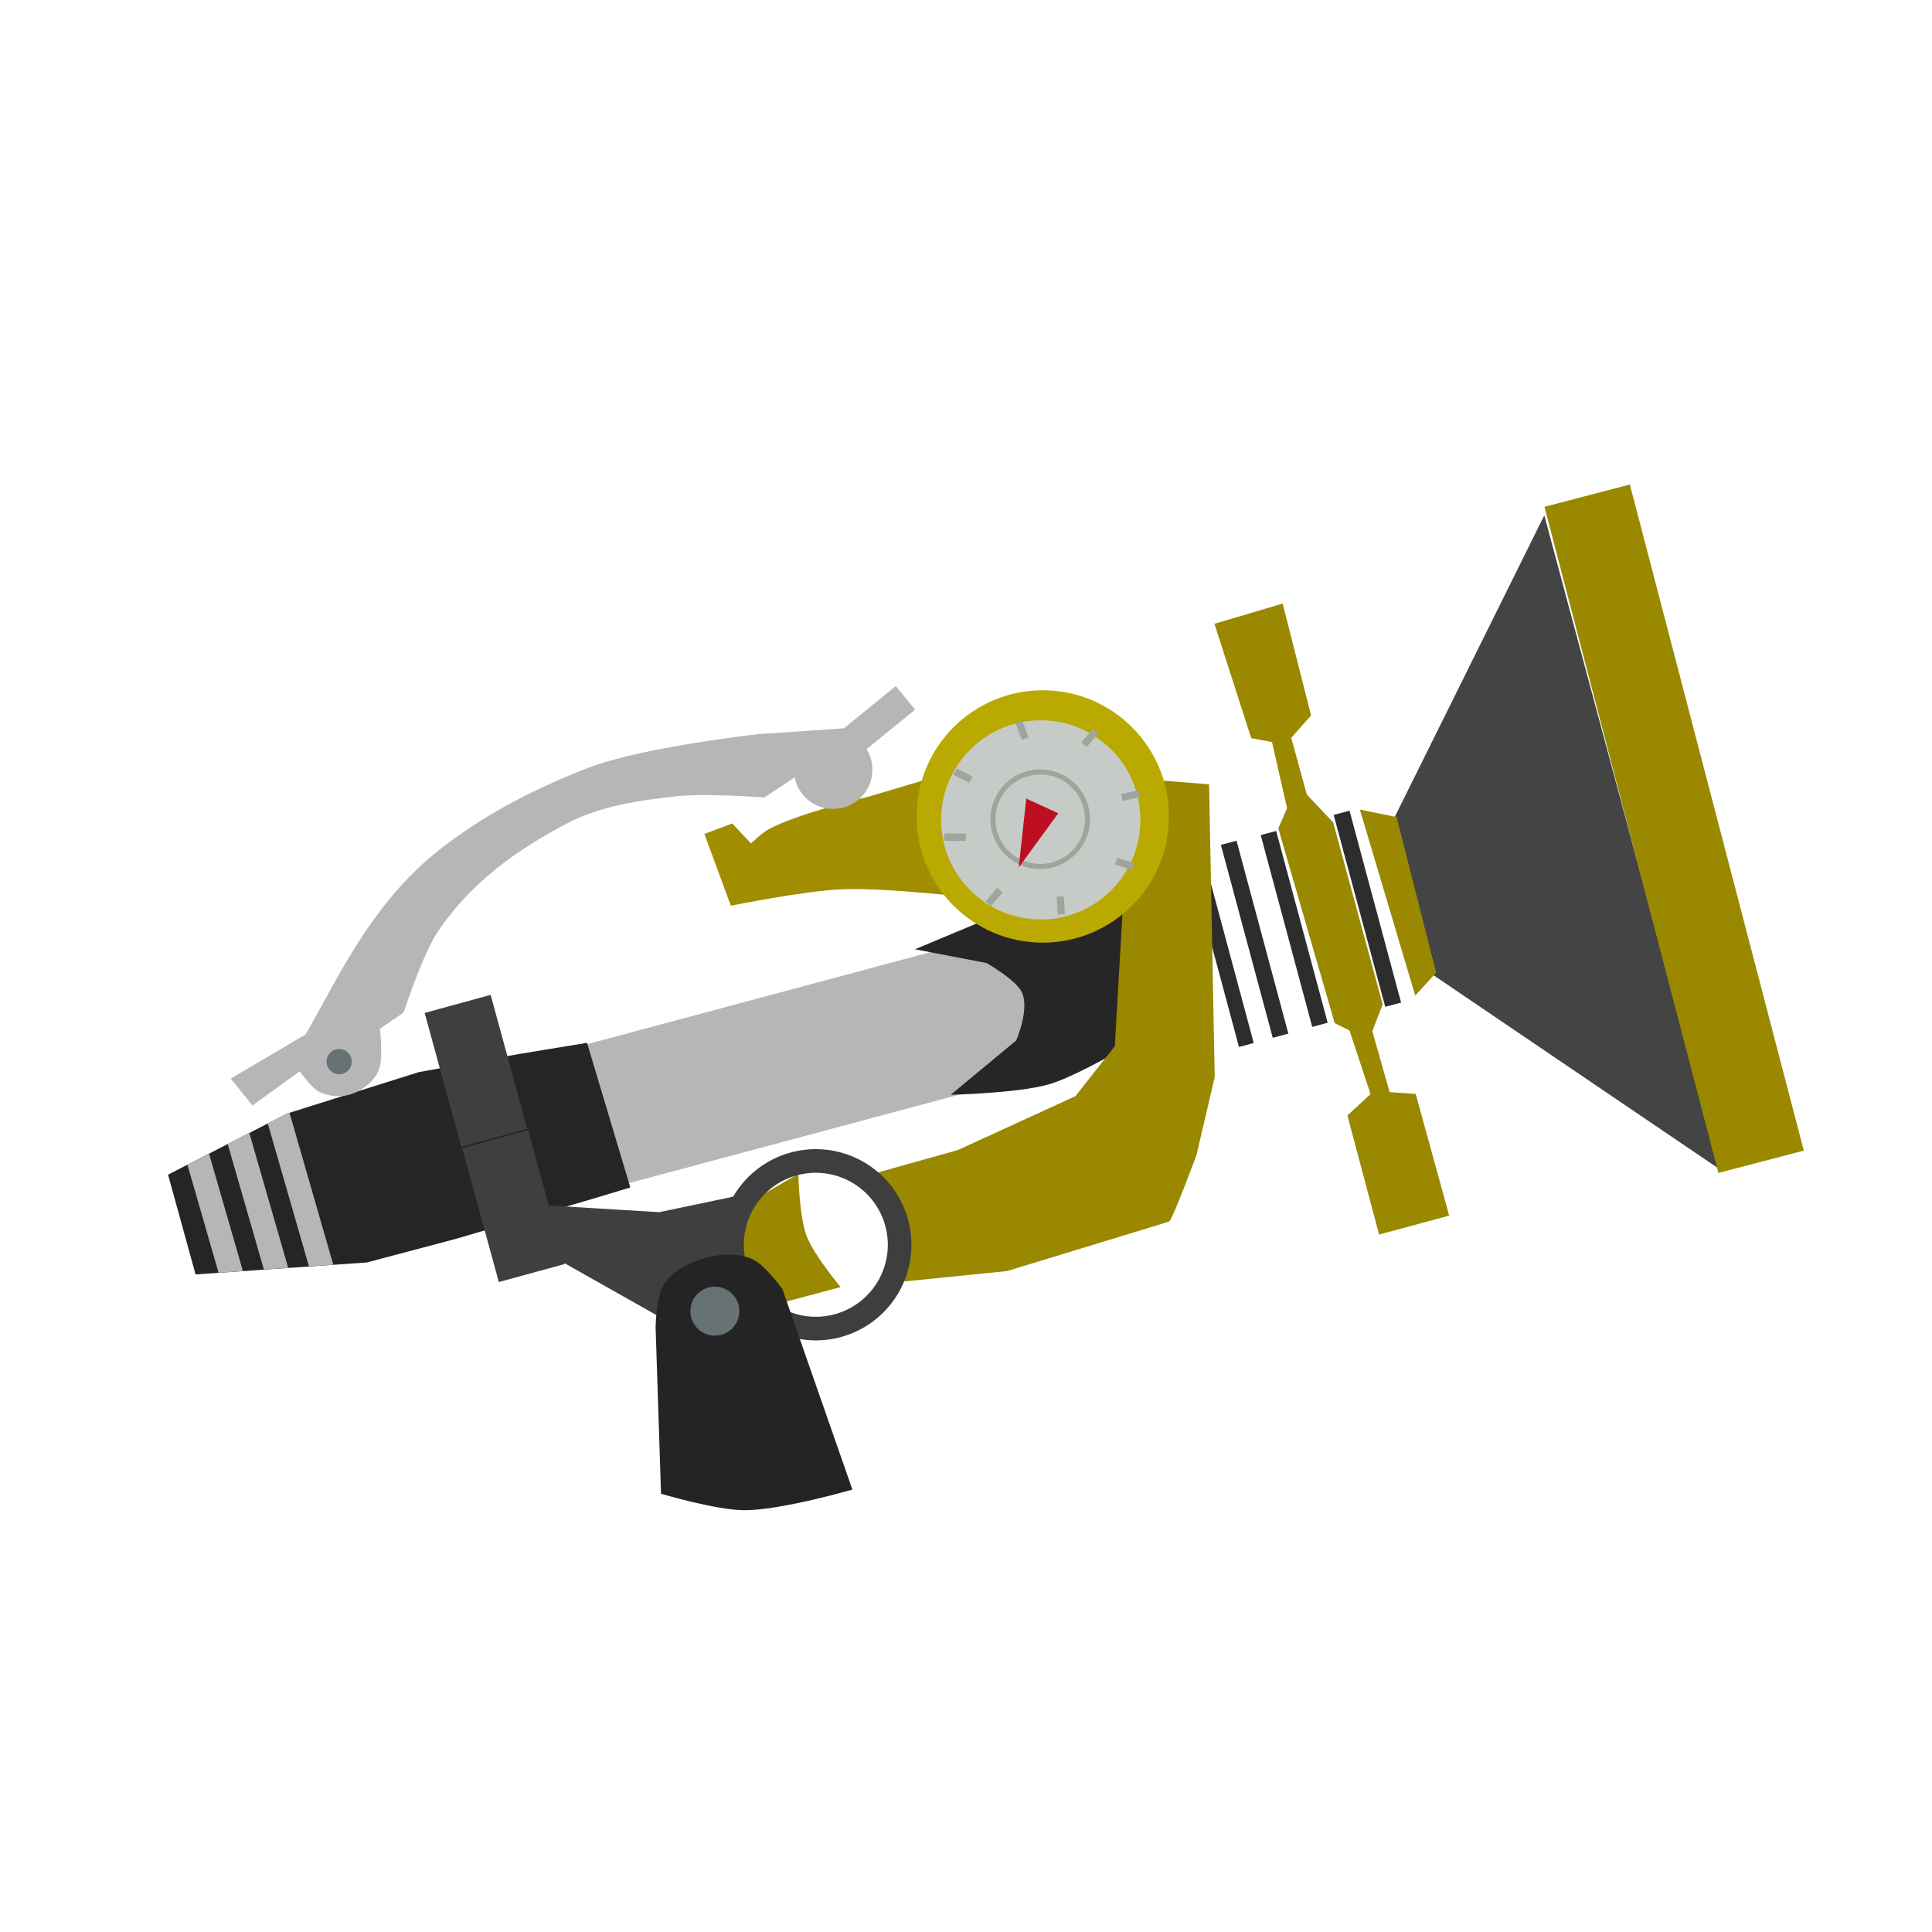 <?xml version="1.0" encoding="UTF-8" standalone="no"?>
<!-- Created with Inkscape (http://www.inkscape.org/) -->

<svg
   width="256"
   height="256"
   viewBox="0 0 67.733 67.733"
   version="1.1"
   id="svg5"
   inkscape:version="1.2.2 (b0a8486541, 2022-12-01)"
   xml:space="preserve"
   sodipodi:docname="splooshomatic.svg"
   xmlns:inkscape="http://www.inkscape.org/namespaces/inkscape"
   xmlns:sodipodi="http://sodipodi.sourceforge.net/DTD/sodipodi-0.dtd"
   xmlns:xlink="http://www.w3.org/1999/xlink"
   xmlns="http://www.w3.org/2000/svg"
   xmlns:svg="http://www.w3.org/2000/svg"><sodipodi:namedview
     id="namedview7"
     pagecolor="#505050"
     bordercolor="#eeeeee"
     borderopacity="1"
     inkscape:showpageshadow="0"
     inkscape:pageopacity="0"
     inkscape:pagecheckerboard="0"
     inkscape:deskcolor="#505050"
     inkscape:document-units="mm"
     showgrid="false"
     inkscape:zoom="1.5857183"
     inkscape:cx="16.711669"
     inkscape:cy="29.008936"
     inkscape:window-width="1906"
     inkscape:window-height="1026"
     inkscape:window-x="5"
     inkscape:window-y="25"
     inkscape:window-maximized="1"
     inkscape:current-layer="layer1" /><defs
     id="defs2"><linearGradient
       id="linearGradient23661"
       inkscape:swatch="solid"><stop
         style="stop-color:#000000;stop-opacity:1;"
         offset="0"
         id="stop23659" /></linearGradient><linearGradient
       id="linearGradient22800"
       inkscape:swatch="solid"><stop
         style="stop-color:#262626;stop-opacity:1;"
         offset="0"
         id="stop22798" /></linearGradient><linearGradient
       id="linearGradient18926"
       inkscape:swatch="solid"><stop
         style="stop-color:#252525;stop-opacity:1;"
         offset="0"
         id="stop18924" /></linearGradient><linearGradient
       id="linearGradient17958"
       inkscape:swatch="solid"><stop
         style="stop-color:#a08e00;stop-opacity:1;"
         offset="0"
         id="stop17956" /></linearGradient><linearGradient
       id="linearGradient17859"
       inkscape:swatch="solid"><stop
         style="stop-color:#a08e00;stop-opacity:1;"
         offset="0"
         id="stop17857" /></linearGradient><linearGradient
       id="linearGradient17851"
       inkscape:swatch="solid"><stop
         style="stop-color:#a08e00;stop-opacity:1;"
         offset="0"
         id="stop17849" /></linearGradient><linearGradient
       id="linearGradient17843"
       inkscape:swatch="solid"><stop
         style="stop-color:#a08e00;stop-opacity:1;"
         offset="0"
         id="stop17841" /></linearGradient><linearGradient
       id="linearGradient17053"
       inkscape:swatch="solid"><stop
         style="stop-color:#a08e00;stop-opacity:1;"
         offset="0"
         id="stop17051" /></linearGradient><linearGradient
       id="needle"
       inkscape:swatch="solid"><stop
         style="stop-color:#be0e22;stop-opacity:1;"
         offset="0"
         id="stop14142" /></linearGradient><linearGradient
       id="linearGradient11101"
       inkscape:swatch="solid"><stop
         style="stop-color:#3f3f3f;stop-opacity:1;"
         offset="0"
         id="stop11099" /></linearGradient><linearGradient
       id="linearGradient11095"
       inkscape:swatch="solid"><stop
         style="stop-color:#3f3f3f;stop-opacity:1;"
         offset="0"
         id="stop11093" /></linearGradient><linearGradient
       id="frame"
       inkscape:swatch="solid"><stop
         style="stop-color:#3f3f3f;stop-opacity:1;"
         offset="0"
         id="stop11087" /></linearGradient><linearGradient
       id="grip"
       inkscape:swatch="solid"><stop
         style="stop-color:#242424;stop-opacity:1;"
         offset="0"
         id="stop10034" /></linearGradient><linearGradient
       id="screw"
       inkscape:swatch="solid"><stop
         style="stop-color:#667273;stop-opacity:1;"
         offset="0"
         id="stop9890" /></linearGradient><linearGradient
       id="linearGradient9127"
       inkscape:swatch="solid"><stop
         style="stop-color:#000000;stop-opacity:1;"
         offset="0"
         id="stop9125" /></linearGradient><linearGradient
       id="linearGradient8059"
       inkscape:swatch="solid"><stop
         style="stop-color:#3e3e3e;stop-opacity:1;"
         offset="0"
         id="stop8057" /></linearGradient><linearGradient
       id="ink"
       inkscape:swatch="solid"><stop
         style="stop-color:#b6b6b6;stop-opacity:1;"
         offset="0"
         id="stop5934" /></linearGradient><linearGradient
       id="linearGradient5236"
       inkscape:swatch="solid"><stop
         style="stop-color:#000000;stop-opacity:1;"
         offset="0"
         id="stop5234" /></linearGradient><linearGradient
       id="linearGradient5230"
       inkscape:swatch="solid"><stop
         style="stop-color:#000000;stop-opacity:1;"
         offset="0"
         id="stop5228" /></linearGradient><linearGradient
       id="linearGradient5222"
       inkscape:swatch="solid"><stop
         style="stop-color:#3a3a3a;stop-opacity:1;"
         offset="0"
         id="stop5220" /></linearGradient><linearGradient
       id="metal"
       inkscape:swatch="solid"><stop
         style="stop-color:#998800;stop-opacity:1;"
         offset="0"
         id="stop1960" /></linearGradient><linearGradient
       inkscape:collect="always"
       xlink:href="#metal"
       id="linearGradient1964"
       x1="45.13"
       y1="31.508"
       x2="54.224"
       y2="31.508"
       gradientUnits="userSpaceOnUse"
       gradientTransform="matrix(0.939,0,0,0.939,0.034,2.628)" /><linearGradient
       inkscape:collect="always"
       xlink:href="#metal"
       id="linearGradient5224"
       x1="32.321"
       y1="35.646"
       x2="45.442"
       y2="35.646"
       gradientUnits="userSpaceOnUse"
       gradientTransform="matrix(0.939,0,0,0.939,0.034,2.628)" /><linearGradient
       inkscape:collect="always"
       xlink:href="#metal"
       id="linearGradient8061"
       x1="27.326"
       y1="43.427"
       x2="31.556"
       y2="43.427"
       gradientUnits="userSpaceOnUse"
       gradientTransform="matrix(0.939,0,0,0.939,0.034,2.628)" /><linearGradient
       inkscape:collect="always"
       xlink:href="#screw"
       id="linearGradient9894"
       x1="24.098"
       y1="46.292"
       x2="25.927"
       y2="46.292"
       gradientUnits="userSpaceOnUse"
       gradientTransform="matrix(0.939,0,0,0.939,1.572,2.491)" /><linearGradient
       inkscape:collect="always"
       xlink:href="#grip"
       id="linearGradient10038"
       x1="24.307"
       y1="48.805"
       x2="31.954"
       y2="48.805"
       gradientUnits="userSpaceOnUse"
       gradientTransform="matrix(0.939,0,0,0.939,0.034,2.628)" /><linearGradient
       inkscape:collect="always"
       xlink:href="#frame"
       id="linearGradient11091"
       x1="6.041"
       y1="45.776"
       x2="8.594"
       y2="45.776"
       gradientUnits="userSpaceOnUse"
       gradientTransform="matrix(0.939,0,0,0.939,-0.661,2.543)" /><linearGradient
       inkscape:collect="always"
       xlink:href="#frame"
       id="linearGradient11097"
       x1="6.021"
       y1="40.536"
       x2="8.574"
       y2="40.536"
       gradientUnits="userSpaceOnUse"
       gradientTransform="matrix(0.939,0,0,0.939,-0.661,2.543)" /><linearGradient
       inkscape:collect="always"
       xlink:href="#frame"
       id="linearGradient11103"
       x1="20.116"
       y1="44.077"
       x2="28.11"
       y2="44.077"
       gradientUnits="userSpaceOnUse"
       gradientTransform="matrix(0.939,0,0,0.939,0.034,2.628)" /><linearGradient
       inkscape:collect="always"
       xlink:href="#needle"
       id="linearGradient14146"
       x1="37.806"
       y1="28.441"
       x2="39.672"
       y2="28.441"
       gradientUnits="userSpaceOnUse"
       gradientTransform="matrix(0.939,0,0,0.939,0.034,2.628)" /><linearGradient
       inkscape:collect="always"
       xlink:href="#ink"
       id="linearGradient17055"
       x1="29.5"
       y1="25.79"
       x2="32.432"
       y2="25.79"
       gradientUnits="userSpaceOnUse"
       gradientTransform="matrix(0.939,0,0,0.939,0.126,2.761)" /><linearGradient
       inkscape:collect="always"
       xlink:href="#ink"
       id="linearGradient17845"
       x1="31.249"
       y1="24.508"
       x2="33.951"
       y2="24.508"
       gradientUnits="userSpaceOnUse"
       gradientTransform="matrix(0.939,0,0,0.939,-23.005,15.962)" /><linearGradient
       inkscape:collect="always"
       xlink:href="#ink"
       id="linearGradient17853"
       x1="8.38"
       y1="31.437"
       x2="31.946"
       y2="31.437"
       gradientUnits="userSpaceOnUse"
       gradientTransform="matrix(0.939,0,0,0.939,0.034,2.628)" /><linearGradient
       inkscape:collect="always"
       xlink:href="#screw"
       id="linearGradient17861"
       x1="11.407"
       y1="36.777"
       x2="12.349"
       y2="36.777"
       gradientUnits="userSpaceOnUse"
       gradientTransform="matrix(0.939,0,0,0.939,0.734,2.679)" /><linearGradient
       inkscape:collect="always"
       xlink:href="#ink"
       id="linearGradient17960"
       x1="6.522"
       y1="42.493"
       x2="7.412"
       y2="42.493"
       gradientUnits="userSpaceOnUse"
       gradientTransform="matrix(0.902,-0.26,0.26,0.902,-9.829,6.039)" /><linearGradient
       inkscape:collect="always"
       xlink:href="#ink"
       id="linearGradient18928"
       x1="10.067"
       y1="43.328"
       x2="25.752"
       y2="43.328"
       gradientUnits="userSpaceOnUse"
       gradientTransform="matrix(0.939,0,0,0.939,-1.082,2.188)" /><linearGradient
       inkscape:collect="always"
       xlink:href="#metal"
       id="linearGradient22802"
       x1="47.534"
       y1="31.838"
       x2="50.493"
       y2="31.838"
       gradientUnits="userSpaceOnUse" /><linearGradient
       inkscape:collect="always"
       xlink:href="#metal"
       id="linearGradient23663"
       x1="54.075"
       y1="25.439"
       x2="58.953"
       y2="25.439"
       gradientUnits="userSpaceOnUse"
       gradientTransform="translate(-6.175,13.045)" /></defs><g
     inkscape:label="Layer 1"
     inkscape:groupmode="layer"
     id="layer1"><path
       style="fill:#444444;stroke:none;stroke-width:0.265px;stroke-linecap:butt;stroke-linejoin:miter;stroke-opacity:1;fill-opacity:1"
       d="M 48.819,28.799 54.141,18.067 60.293,40.995 50.096,34.081 Z"
       id="path23534" /><rect
       style="display:inline;fill:url(#linearGradient18928);fill-opacity:1;stroke:none;stroke-width:0;paint-order:markers stroke fill;stop-color:#000000"
       id="rect18922"
       width="17.245"
       height="5.085"
       x="8.418"
       y="40.687"
       transform="rotate(-15)" /><path
       style="fill:#262626;fill-opacity:1;stroke:none;stroke-width:0.248px;stroke-linecap:butt;stroke-linejoin:miter;stroke-opacity:1"
       d="m 33.332,38.38 c 0,0 2.316,-0.048 3.42,-0.359 0.85,-0.239 2.392,-1.138 2.392,-1.138 l 1.408,-5.867 -4.853,0.491 -0.714,0.556 -1.54,0.645 -1.368,0.572 2.51,0.483 c 0,0 1.007,0.574 1.225,0.999 0.306,0.597 -0.186,1.715 -0.186,1.715 z"
       id="path18930"
       sodipodi:nodetypes="cscccccccscc" /><path
       style="fill:#252525;fill-opacity:1;stroke:none;stroke-width:0.248px;stroke-linecap:butt;stroke-linejoin:miter;stroke-opacity:1"
       d="m 20.581,36.56 -2.398,0.394 -3.497,0.632 -4.612,1.45 -4.183,2.146 0.966,3.497 6.002,-0.419 3.09,-0.818 4.812,-1.408 1.337,-0.403 z"
       id="path17952"
       sodipodi:nodetypes="ccccccccccc" /><path
       style="fill:#a08e00;fill-opacity:1;stroke:none;stroke-width:0.248px;stroke-linecap:butt;stroke-linejoin:miter;stroke-opacity:1"
       d="m 26.328,29.568 -0.657,-0.698 -0.976,0.367 0.927,2.517 c 0,0 2.564,-0.526 3.944,-0.579 1.505,-0.057 4.626,0.307 4.626,0.307 L 33.87,26.913 30.411,27.941 c 0,0 -2.395,0.555 -3.464,1.132 -0.232,0.126 -0.619,0.495 -0.619,0.495 z"
       id="path16857"
       sodipodi:nodetypes="ccccscccsc" /><path
       style="fill:url(#linearGradient11103);fill-opacity:1;stroke:none;stroke-width:0.248px;stroke-linecap:butt;stroke-linejoin:miter;stroke-opacity:1"
       d="m 19.604,44.18 3.618,2.043 2.414,-1.96 0.627,-2.427 -3.152,0.661 -4.021,-0.243 z"
       id="path11085" /><path
       style="fill:url(#linearGradient8061);fill-opacity:1;stroke:none;stroke-width:0.248px;stroke-linecap:butt;stroke-linejoin:miter;stroke-opacity:1"
       d="m 27.988,41.151 c 0,0 0.031,1.492 0.289,2.177 0.253,0.673 1.194,1.795 1.194,1.795 l -2.297,0.613 -1.341,-1.75 0.474,-1.854 z"
       id="path8055"
       sodipodi:nodetypes="csccccc" /><path
       style="display:none;fill:#3a3a3a;fill-opacity:0.98;stroke:none;stroke-width:0.248px;stroke-linecap:butt;stroke-linejoin:miter;stroke-opacity:1"
       d="m 49.208,28.93 -1.238,-0.753 -6.395,1.65 -0.323,7.443 8.586,-2.313 0.571,-0.802 z"
       id="path443" /><rect
       style="fill:#2d2d2d;fill-opacity:1;stroke:#d6dbd7;stroke-width:0;paint-order:markers stroke fill;stop-color:#000000"
       id="rect1256"
       width="0.535"
       height="6.985"
       x="32.426"
       y="39.733"
       transform="rotate(-15.038)" /><path
       style="fill:url(#linearGradient5224);fill-opacity:1;stroke:none;stroke-width:0.248px;stroke-linecap:butt;stroke-linejoin:miter;stroke-opacity:1"
       d="m 31.635,44.933 0.308,-1.445 -0.111,-0.715 -1.233,-1.617 2.987,-0.839 4.116,-1.887 1.382,-1.754 0.303,-5.26 0.15,-4.146 2.852,0.227 0.197,10.266 -0.641,2.736 c 0,0 -0.849,2.287 -0.957,2.326 -0.108,0.039 -5.687,1.737 -5.687,1.737 z"
       id="path441" /><rect
       style="fill:#2d2d2d;fill-opacity:1;stroke:#d6dbd7;stroke-width:0;paint-order:markers stroke fill;stop-color:#000000"
       id="rect549"
       width="0.567"
       height="7.003"
       x="33.652"
       y="39.712"
       transform="rotate(-15.038)" /><rect
       style="fill:#2d2d2d;fill-opacity:1;stroke:#d6dbd7;stroke-width:0;paint-order:markers stroke fill;stop-color:#000000"
       id="rect1258"
       width="0.56"
       height="6.962"
       x="35.089"
       y="39.743"
       transform="rotate(-15.038)" /><rect
       style="fill:#2d2d2d;fill-opacity:1;stroke:#d6dbd7;stroke-width:0;paint-order:markers stroke fill;stop-color:#000000"
       id="rect1260"
       width="0.575"
       height="6.967"
       x="37.743"
       y="39.723"
       transform="rotate(-15.038)" /><path
       style="fill:url(#linearGradient1964);fill-opacity:1;stroke:none;stroke-width:0.248px;stroke-linecap:butt;stroke-linejoin:miter;stroke-opacity:1"
       d="m 48.348,43.281 -1.11,-4.175 0.811,-0.748 -0.738,-2.23 -0.519,-0.258 -1.977,-6.83 0.308,-0.705 -0.528,-2.319 -0.728,-0.138 -1.291,-4.008 2.392,-0.71 0.996,3.923 -0.696,0.782 0.546,1.99 0.925,0.979 1.735,6.374 -0.362,0.946 0.607,2.136 0.913,0.06 1.174,4.268 z"
       id="path1264" /><path
       id="path7498"
       style="fill:#3e3e3e;fill-opacity:1;stroke:none;stroke-width:0;paint-order:markers stroke fill;stop-color:#000000"
       d="m 28.601,40.288 a 3.352,3.352 0 0 0 -3.352,3.352 3.352,3.352 0 0 0 3.352,3.352 3.352,3.352 0 0 0 3.352,-3.352 3.352,3.352 0 0 0 -3.352,-3.352 z m 0,0.828 a 2.524,2.524 0 0 1 2.524,2.524 2.524,2.524 0 0 1 -2.524,2.524 2.524,2.524 0 0 1 -2.524,-2.524 2.524,2.524 0 0 1 2.524,-2.524 z" /><path
       style="fill:url(#linearGradient10038);fill-opacity:1;stroke:none;stroke-width:0.248px;stroke-linecap:butt;stroke-linejoin:miter;stroke-opacity:1"
       d="m 29.883,52.22 -2.451,-7.021 c 0,0 -0.609,-0.865 -1.072,-1.062 -0.495,-0.211 -1.094,-0.179 -1.614,-0.039 -0.548,0.148 -1.125,0.426 -1.449,0.892 -0.302,0.434 -0.312,1.555 -0.312,1.555 l 0.19,5.823 c 0,0 1.925,0.574 2.917,0.578 1.286,0.004 3.791,-0.724 3.791,-0.724 z"
       id="path8793"
       sodipodi:nodetypes="ccsssccsc" /><circle
       style="fill:url(#linearGradient9894);fill-opacity:1;stroke:none;stroke-width:0;paint-order:markers stroke fill;stop-color:#000000"
       id="path8847"
       cx="25.062"
       cy="45.967"
       r="0.859" /><rect
       style="fill:url(#linearGradient11091);fill-opacity:1;stroke:none;stroke-width:0;paint-order:markers stroke fill;stop-color:#000000"
       id="rect10874"
       width="2.398"
       height="4.865"
       x="5.013"
       y="43.102"
       transform="rotate(-15.294)" /><rect
       style="fill:url(#linearGradient11097);fill-opacity:1;stroke:none;stroke-width:0;paint-order:markers stroke fill;stop-color:#000000"
       id="rect11083"
       width="2.398"
       height="4.865"
       x="4.994"
       y="38.181"
       transform="rotate(-15.294)" /><circle
       style="display:inline;fill:#baa900;fill-opacity:1;stroke:none;stroke-width:0;paint-order:markers stroke fill;stop-color:#000000"
       id="circle12619"
       cx="36.558"
       cy="28.624"
       r="4.424" /><circle
       style="display:inline;fill:#c6cbc7;fill-opacity:1;stroke:none;stroke-width:0;paint-order:markers stroke fill;stop-color:#000000"
       id="path12617"
       cx="36.487"
       cy="28.744"
       r="3.492" /><path
       id="path14930"
       style="fill:#9fa59d;fill-opacity:1;stroke:none;stroke-width:0;paint-order:markers stroke fill;stop-color:#000000"
       d="m 36.469,26.975 a 1.746,1.746 0 0 0 -1.746,1.746 1.746,1.746 0 0 0 1.746,1.746 1.746,1.746 0 0 0 1.746,-1.746 1.746,1.746 0 0 0 -1.746,-1.746 z m 0,0.178 a 1.568,1.568 0 0 1 1.569,1.569 1.568,1.568 0 0 1 -1.569,1.568 1.568,1.568 0 0 1 -1.568,-1.568 1.568,1.568 0 0 1 1.568,-1.569 z" /><path
       style="fill:url(#linearGradient14146);fill-opacity:1;stroke:none;stroke-width:0.248px;stroke-linecap:butt;stroke-linejoin:miter;stroke-opacity:1"
       d="m 35.979,27.998 1.123,0.514 -1.388,1.903 z"
       id="path12760" /><rect
       style="fill:#9fa59d;fill-opacity:1;stroke:none;stroke-width:0;paint-order:markers stroke fill;stop-color:#000000"
       id="rect15944"
       width="0.751"
       height="0.26"
       x="33.104"
       y="29.221" /><rect
       style="fill:#9fa59d;fill-opacity:1;stroke:none;stroke-width:0;paint-order:markers stroke fill;stop-color:#000000"
       id="rect15946"
       width="0.626"
       height="0.25"
       x="42.068"
       y="8.976"
       transform="rotate(26.733)" /><rect
       style="fill:#9fa59d;fill-opacity:1;stroke:none;stroke-width:0;paint-order:markers stroke fill;stop-color:#000000"
       id="rect15948"
       width="0.626"
       height="0.25"
       x="36.283"
       y="-24.623"
       transform="rotate(69.349)" /><rect
       style="fill:#9fa59d;fill-opacity:1;stroke:none;stroke-width:0;paint-order:markers stroke fill;stop-color:#000000"
       id="rect15950"
       width="0.626"
       height="0.25"
       x="-6.105"
       y="-45.905"
       transform="rotate(131.316)" /><rect
       style="fill:#9fa59d;fill-opacity:1;stroke:none;stroke-width:0;paint-order:markers stroke fill;stop-color:#000000"
       id="rect15952"
       width="0.626"
       height="0.25"
       x="-33.349"
       y="-35.584"
       transform="rotate(168.111)" /><rect
       style="fill:#9fa59d;fill-opacity:1;stroke:none;stroke-width:0;paint-order:markers stroke fill;stop-color:#000000"
       id="rect15954"
       width="0.626"
       height="0.25"
       x="-47.067"
       y="-17.019"
       transform="rotate(-162.337)" /><rect
       style="fill:#9fa59d;fill-opacity:1;stroke:none;stroke-width:0;paint-order:markers stroke fill;stop-color:#000000"
       id="rect15956"
       width="0.626"
       height="0.25"
       x="-34.12"
       y="35.202"
       transform="rotate(-93.256)" /><rect
       style="fill:#9fa59d;fill-opacity:1;stroke:none;stroke-width:0;paint-order:markers stroke fill;stop-color:#000000"
       id="rect15958"
       width="0.626"
       height="0.25"
       x="-1.322"
       y="46.802"
       transform="rotate(-49.175)" /><circle
       style="fill:url(#linearGradient17055);fill-opacity:1;stroke:none;stroke-width:0;paint-order:markers stroke fill;stop-color:#000000"
       id="path17049"
       cx="29.208"
       cy="26.983"
       r="1.377" /><rect
       style="fill:url(#linearGradient17845);fill-opacity:1;stroke:none;stroke-width:0;paint-order:markers stroke fill;stop-color:#000000"
       id="rect17839"
       width="2.84"
       height="1.068"
       x="6.343"
       y="38.477"
       transform="rotate(-39.132)" /><path
       style="display:inline;fill:url(#linearGradient17853);fill-opacity:1;stroke:none;stroke-width:0.248px;stroke-linecap:butt;stroke-linejoin:miter;stroke-opacity:1"
       d="m 28.139,27.069 -1.339,0.888 c 0,0 -2.069,-0.154 -3.088,-0.041 -1.333,0.148 -2.676,0.34 -3.862,0.966 -1.737,0.916 -3.351,2.062 -4.51,3.793 -0.532,0.795 -1.188,2.82 -1.188,2.82 l -0.834,0.573 c 0,0 0.113,0.926 -0.011,1.364 -0.121,0.428 -0.551,0.764 -0.969,0.918 -0.349,0.129 -0.777,0.098 -1.116,-0.056 -0.311,-0.141 -0.712,-0.737 -0.712,-0.737 L 8.849,38.757 8.09,37.814 10.718,36.262 c 0,0 0.543,-0.967 0.813,-1.464 0.982,-1.809 2.091,-3.549 3.684,-4.853 1.595,-1.307 3.474,-2.279 5.397,-3.022 1.914,-0.74 5.984,-1.186 5.984,-1.186 l 3.113,-0.212 z"
       id="path17847"
       sodipodi:nodetypes="ccsssccsssccccsssccc" /><circle
       style="fill:url(#linearGradient17861);fill-opacity:1;stroke:none;stroke-width:0;paint-order:markers stroke fill;stop-color:#000000"
       id="path17855"
       cx="11.89"
       cy="37.219"
       r="0.442" /><path
       id="rect17954"
       style="display:inline;fill:url(#linearGradient17960);fill-opacity:1;stroke:none;stroke-width:0;paint-order:markers stroke fill;stop-color:#000000"
       d="m 10.15,39.012 -0.076,0.024 -0.686,0.352 1.444,5.012 0.853,-0.06 z m -1.409,0.708 -0.758,0.389 1.269,4.401 0.853,-0.059 z m -1.412,0.724 -0.758,0.389 1.092,3.788 0.853,-0.06 z" /><path
       style="fill:url(#linearGradient22802);fill-opacity:1;stroke:none;stroke-width:0.265px;stroke-linecap:butt;stroke-linejoin:miter;stroke-opacity:1"
       d="m 47.675,28.382 1.289,0.263 1.384,5.455 -0.732,0.804 z"
       id="path21416"
       sodipodi:nodetypes="ccccc" /><rect
       style="fill:url(#linearGradient23663);fill-opacity:1;stroke:none;stroke-width:0;paint-order:markers stroke fill;stop-color:#000000"
       id="rect23657"
       width="3.094"
       height="24.136"
       x="47.9"
       y="30.873"
       transform="rotate(-14.636)" /></g></svg>
